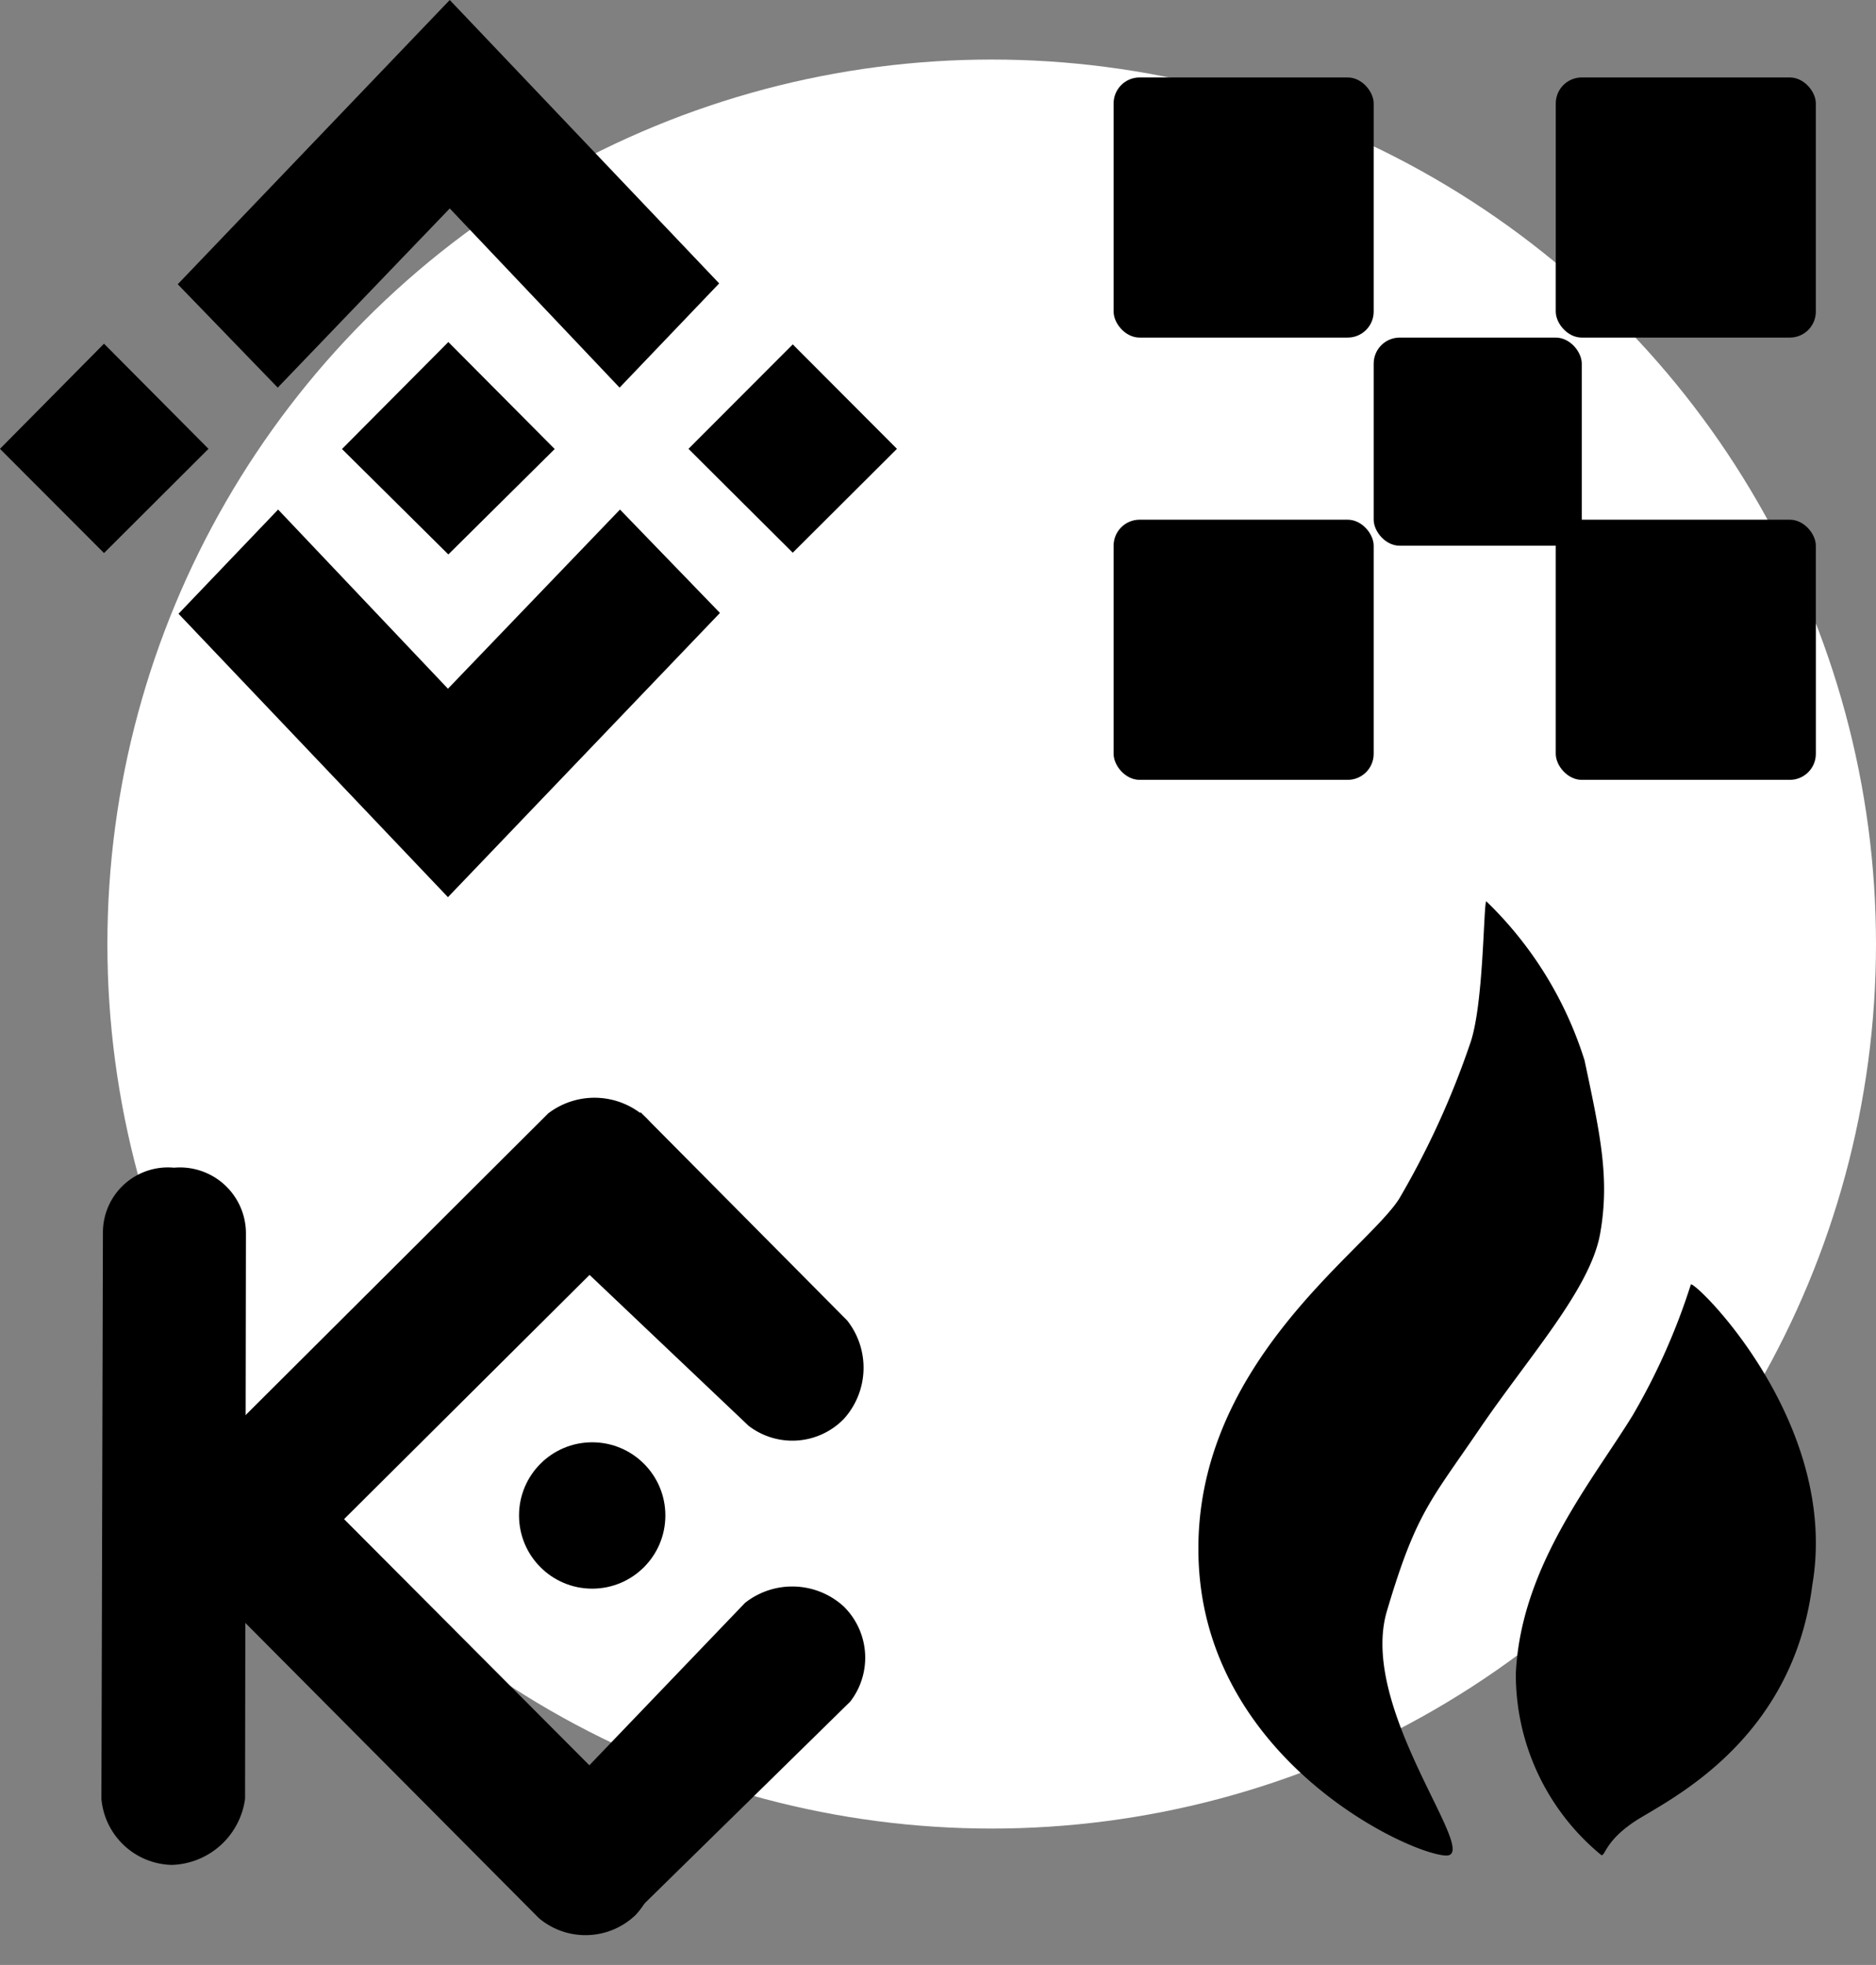 <svg xmlns="http://www.w3.org/2000/svg" width="72.129" height="75.531" viewBox="0 0 72.129 75.531">
  <rect x="0" y="0" width="72.129" height="75.531" fill="#808080" stroke="none"/>
  <g id="Group_400" data-name="Group 400" transform="translate(2.816 0.976)">
    <circle id="Ellipse_205" data-name="Ellipse 205" cx="34" cy="34" r="34" transform="translate(1.313 1.313)" fill="#fff"/>
    <g id="Group_380" data-name="Group 380" transform="translate(-1451.817 -1268.977)">
      <path id="Path_424" data-name="Path 424" d="M1449,1299.318l4,4.006,4.017-4.006-4.017-4.041Z" transform="translate(0 -14.064)"/>
      <path id="Path_425" data-name="Path 425" d="M1449,1299.344l4.009,3.993,4.006-3.993-4.006-4.015Z" transform="translate(26.472 -14.09)"/>
      <path id="Path_426" data-name="Path 426" d="M1448.83,1299.246l4.089,4.052,4.089-4.052-4.089-4.113Z" transform="translate(13.32 -13.985)"/>
      <path id="Path_427" data-name="Path 427" d="M1449.3,1299.953l10.359,10.894,10.458-10.926-3.844-3.974-6.614,6.887-6.53-6.887Z" transform="translate(6.565 -8.359)"/>
      <path id="Path_428" data-name="Path 428" d="M0,4.006,10.359,14.9,20.817,3.974,16.973,0,10.359,6.887,3.829,0Z" transform="translate(1476.652 1282.901) rotate(180)"/>
    </g>
  </g>
  <g id="Group_401" data-name="Group 401" transform="translate(144.823 -2.023)">
    <g id="okex" transform="translate(-102 5)">
      <rect id="Rectangle_676" data-name="Rectangle 676" width="10" height="10" rx="1" transform="translate(-0.007 0)"/>
      <rect id="Rectangle_677" data-name="Rectangle 677" width="8" height="8" rx="1" transform="translate(9.993 10)"/>
      <rect id="Rectangle_679" data-name="Rectangle 679" width="10" height="10" rx="1" transform="translate(-0.007 17)"/>
      <rect id="Rectangle_680" data-name="Rectangle 680" width="10" height="10" rx="1" transform="translate(16.993 17)"/>
      <rect id="Rectangle_678" data-name="Rectangle 678" width="10" height="10" rx="1" transform="translate(16.993 0)"/>
    </g>
  </g>
  <g id="kucoin" transform="translate(-4019.616 3245.977)">
    <path id="Path_424-2" data-name="Path 424" d="M-.326,2.786A2.5,2.5,0,0,1,2.41.3,2.537,2.537,0,0,1,5.173,2.786L5.139,24.56A2.933,2.933,0,0,1,2.323,27.1,2.782,2.782,0,0,1-.384,24.56Z" transform="translate(4023.899 -3201.391)"/>
    <path id="Path_425-2" data-name="Path 425" d="M.058,2.491A2.5,2.5,0,0,1,2.793,0,2.537,2.537,0,0,1,5.557,2.491L5.522,24.264A2.933,2.933,0,0,1,2.707,26.8,2.782,2.782,0,0,1,0,24.264Z" transform="translate(4023.184 -3189.397) rotate(-45)"/>
    <path id="Path_426-2" data-name="Path 426" d="M.058,2.491A2.5,2.5,0,0,1,2.793,0,2.537,2.537,0,0,1,5.557,2.491L5.522,24.264A2.933,2.933,0,0,1,2.707,26.8,2.782,2.782,0,0,1,0,24.264Z" transform="translate(4027.445 -3182.12) rotate(-135)"/>
    <path id="Path_427-2" data-name="Path 427" d="M0,0,5.9,1.478l-.24,11.264a2.933,2.933,0,0,1-2.815,2.536A2.761,2.761,0,0,1,.115,12.827Z" transform="translate(4039.091 -3199.998) rotate(-46)"/>
    <path id="Path_428-2" data-name="Path 428" d="M.33,0,5.507,1.118l.039,11a2.933,2.933,0,0,1-2.815,2.536A2.761,2.761,0,0,1,0,12.2Z" transform="translate(4043.833 -3171.794) rotate(-136)"/>
    <ellipse id="Ellipse_205-2" data-name="Ellipse 205" cx="2.813" cy="2.813" rx="2.813" ry="2.813" transform="translate(4039.572 -3190.536)"/>
  </g>
  <g id="huobi" transform="translate(-4121.854 3324.688)">
    <path id="Path_429" data-name="Path 429" d="M4177.443-3253.352c-1.408-.052-9.131-3.63-9.5-11.21s6.435-12.016,7.711-14.045a32.422,32.422,0,0,0,2.712-5.925c.54-1.461.522-5.437.633-5.5a14.54,14.54,0,0,1,3.777,6.113c.6,2.83.978,4.53.6,6.66s-2.734,4.716-4.631,7.5-2.452,3.243-3.569,7.015S4178.851-3253.3,4177.443-3253.352Z" transform="translate(0.001 -0.01)"/>
    <path id="Path_430" data-name="Path 430" d="M4199.51-3233.959a8.982,8.982,0,0,1-3.292-6.98c.189-4.107,2.928-7.384,4.489-9.922a24.85,24.85,0,0,0,2.24-5.035c.128-.182,5.748,5.286,4.669,11.561-.79,6.16-5.761,8.355-6.86,9.1S4199.664-3233.947,4199.51-3233.959Z" transform="translate(-16.083 -19.416)"/>
  </g>
</svg>
